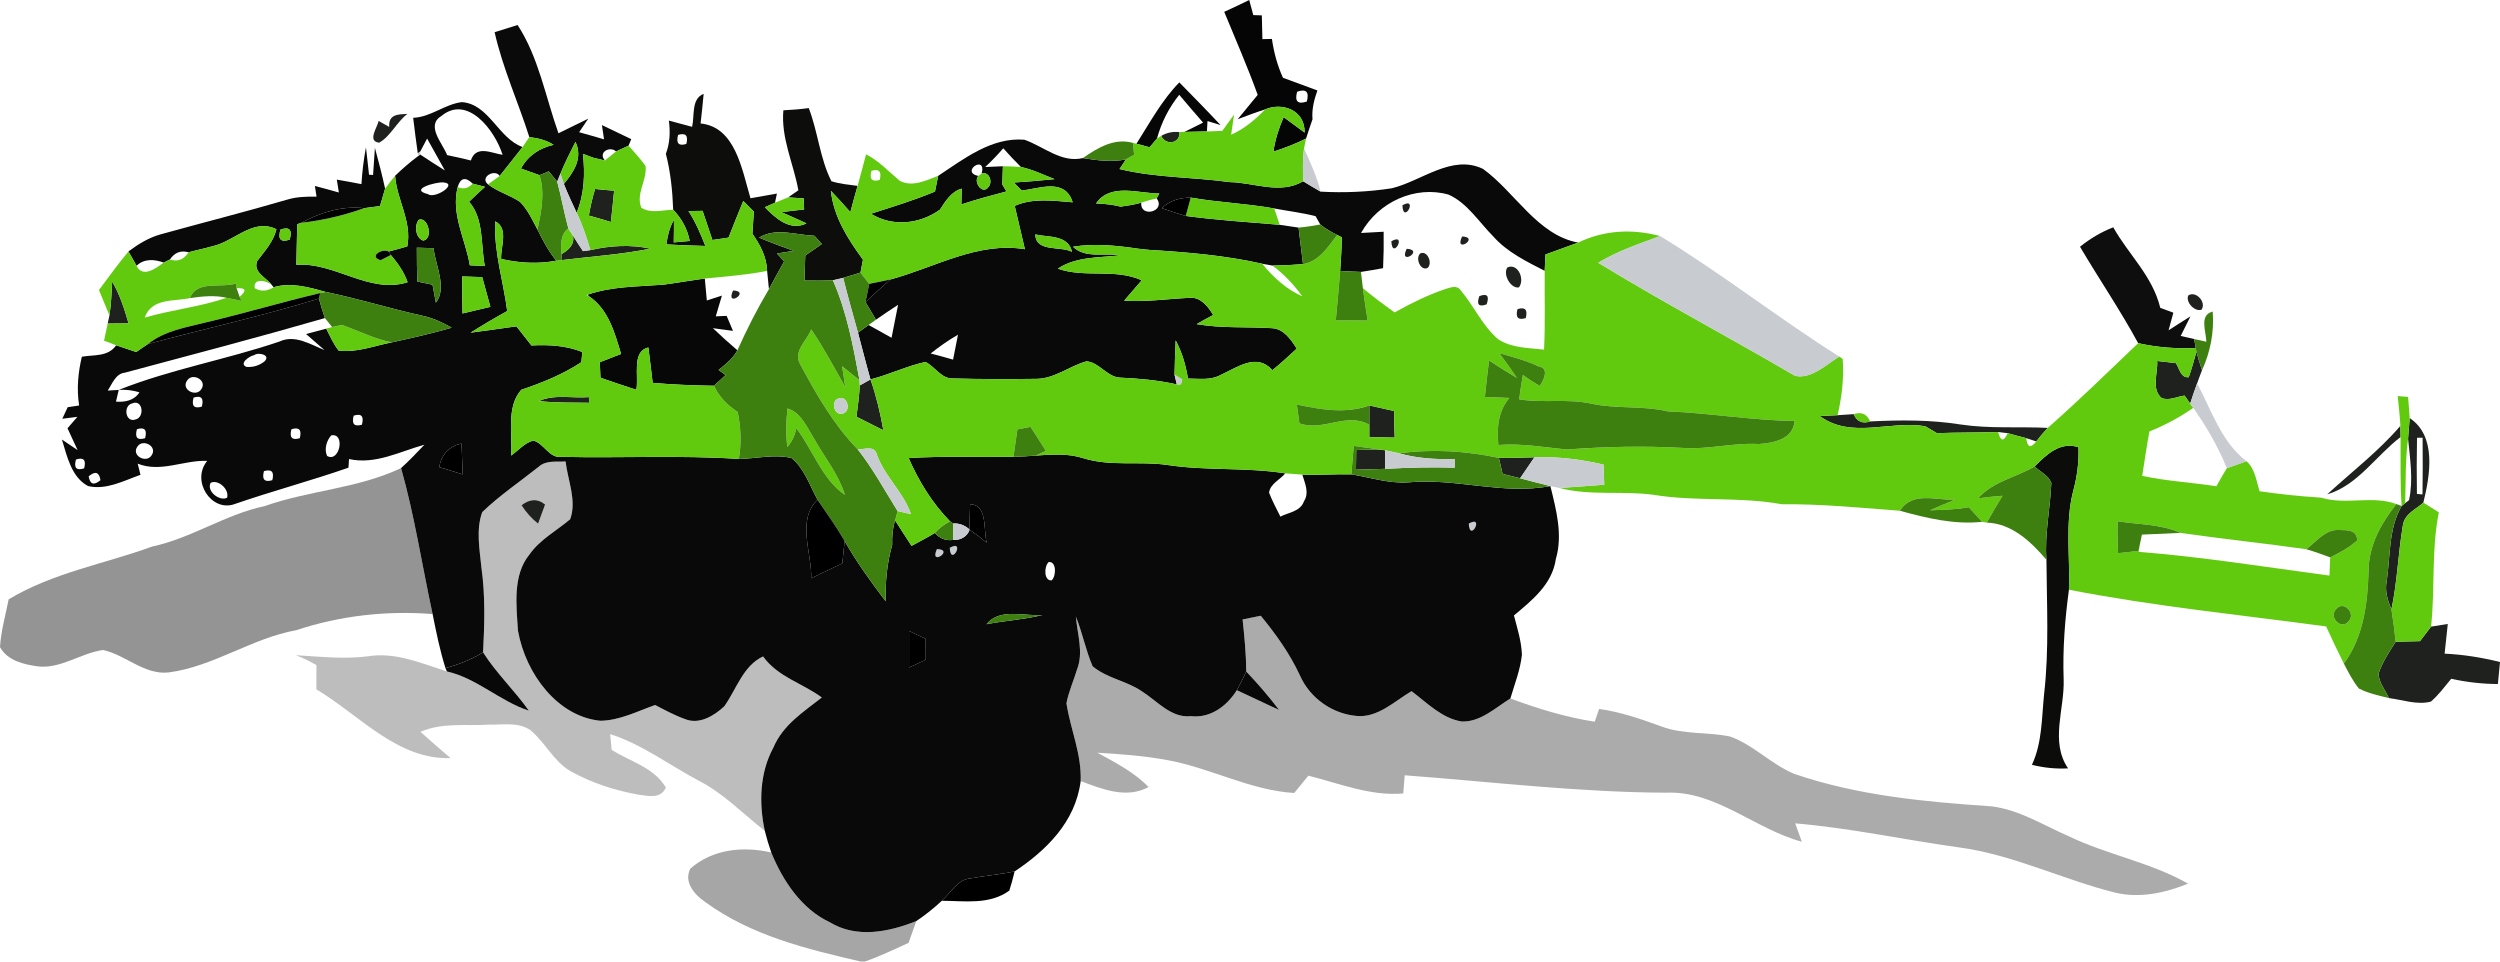 <svg width="26" height="10" viewBox="0 0 26 10" fill="none" xmlns="http://www.w3.org/2000/svg">
<path d="M12.732 0.123C12.819 0.084 12.906 0.042 12.992 0C13.003 0.039 13.023 0.117 13.034 0.157C13.056 0.157 13.101 0.159 13.123 0.16C13.124 0.242 13.126 0.325 13.129 0.407C13.154 0.407 13.203 0.406 13.228 0.405C13.248 0.545 13.285 0.682 13.343 0.809C13.461 0.853 13.582 0.896 13.701 0.941C13.667 1.036 13.641 1.137 13.65 1.241C13.627 1.307 13.604 1.374 13.583 1.441C13.473 1.496 13.359 1.54 13.243 1.577C13.262 1.452 13.3 1.332 13.35 1.218C13.422 1.272 13.495 1.326 13.568 1.379C13.572 1.141 13.332 1.062 13.157 1.138C13.061 1.168 12.966 1.204 12.872 1.24C12.941 1.155 13.011 1.071 13.08 0.987C12.975 0.694 12.849 0.41 12.732 0.123ZM13.49 0.954C13.463 1.054 13.496 1.088 13.591 1.056C13.618 0.955 13.584 0.921 13.49 0.954Z" fill="#050505"/>
<path d="M5.144 0.335C5.224 0.31 5.303 0.285 5.383 0.26C5.602 0.595 5.674 1.009 5.808 1.386C5.912 1.336 6.015 1.283 6.118 1.234C6.086 1.281 6.054 1.328 6.023 1.375C6.109 1.399 6.195 1.423 6.282 1.449C6.276 1.412 6.266 1.337 6.26 1.301C6.361 1.35 6.463 1.399 6.565 1.447C6.558 1.464 6.544 1.498 6.537 1.515C6.505 1.53 6.44 1.56 6.407 1.575C6.346 1.516 6.215 1.582 6.291 1.669C6.263 1.662 6.208 1.65 6.18 1.643C6.174 1.641 6.162 1.637 6.155 1.635C6.132 1.627 6.085 1.609 6.062 1.6C6.086 1.808 6.077 2.019 5.997 2.213C5.951 2.113 5.904 2.015 5.864 1.913C5.967 1.787 6.064 1.646 5.985 1.475C5.931 1.584 5.874 1.693 5.828 1.807C5.82 1.827 5.804 1.868 5.795 1.889C5.773 1.862 5.73 1.809 5.707 1.782C5.683 1.792 5.635 1.812 5.611 1.822C5.546 1.799 5.482 1.776 5.418 1.753C5.492 1.614 5.617 1.538 5.758 1.506C5.68 1.457 5.593 1.436 5.505 1.426C5.389 1.06 5.229 0.712 5.144 0.335Z" fill="#090A09"/>
<path d="M11.819 1.495C11.959 1.275 12.084 1.041 12.265 0.857C12.409 1.004 12.553 1.15 12.694 1.301C12.66 1.29 12.592 1.27 12.558 1.259C12.557 1.287 12.554 1.341 12.552 1.367C12.474 1.369 12.395 1.371 12.317 1.372C12.382 1.341 12.447 1.308 12.512 1.275C12.428 1.179 12.346 1.083 12.264 0.986C12.158 1.118 12.079 1.271 12.033 1.44C12.014 1.463 11.975 1.509 11.956 1.532C11.91 1.519 11.865 1.507 11.819 1.495Z" fill="#060606"/>
<path d="M7.198 1.319C7.225 1.202 7.187 1.028 7.318 0.976C7.309 1.079 7.298 1.181 7.286 1.284C7.647 1.321 7.715 1.757 7.805 2.062C7.897 2.046 7.989 2.029 8.08 2.013C8.075 2.037 8.065 2.085 8.06 2.108C8.033 2.12 7.981 2.143 7.954 2.155C8.07 2.274 8.218 2.406 8.388 2.323C8.301 2.283 8.213 2.245 8.126 2.206C8.205 2.196 8.284 2.187 8.363 2.178C8.362 2.149 8.36 2.091 8.358 2.063C8.318 2.06 8.237 2.055 8.196 2.053C8.223 2.034 8.276 1.998 8.303 1.979C8.253 1.701 8.121 1.437 8.147 1.147C8.235 1.143 8.323 1.136 8.411 1.124C8.507 1.371 8.527 1.65 8.647 1.885C8.735 1.913 8.828 1.921 8.919 1.933C8.893 2.023 8.868 2.114 8.844 2.206C8.777 2.131 8.709 2.056 8.641 1.984C8.671 2.261 8.821 2.489 8.975 2.701C8.969 2.735 8.956 2.802 8.949 2.835C8.889 2.854 8.829 2.872 8.769 2.89C8.742 2.896 8.688 2.909 8.662 2.915C8.563 2.92 8.464 2.919 8.366 2.918C8.369 2.83 8.372 2.744 8.375 2.657C8.432 2.617 8.489 2.577 8.547 2.538C8.527 2.517 8.489 2.474 8.47 2.452C8.279 2.445 8.073 2.363 7.894 2.471C8.013 2.521 8.133 2.566 8.254 2.609C8.21 2.616 8.124 2.629 8.08 2.636C8.099 2.657 8.136 2.699 8.155 2.719C8.101 2.815 8.049 2.91 7.997 3.007C7.991 2.943 7.985 2.88 7.978 2.817C7.973 2.67 7.904 2.544 7.825 2.431C7.829 2.354 7.835 2.277 7.84 2.201C7.812 2.173 7.758 2.118 7.73 2.09C7.678 2.216 7.627 2.344 7.577 2.471C7.52 2.479 7.465 2.488 7.409 2.496C7.375 2.394 7.341 2.293 7.307 2.193C7.27 2.193 7.197 2.195 7.16 2.195C7.233 2.307 7.286 2.432 7.336 2.558C7.201 2.554 7.065 2.55 6.93 2.542C6.943 2.453 6.962 2.364 7.009 2.288C7.009 2.365 7.009 2.443 7.007 2.521C7.048 2.517 7.132 2.51 7.173 2.506C7.149 2.379 7.086 2.27 7.001 2.181C6.994 1.985 6.974 1.789 6.925 1.6C6.967 1.489 6.972 1.371 6.956 1.254C7.037 1.276 7.117 1.297 7.198 1.319ZM7.052 1.403C7.029 1.49 7.058 1.522 7.138 1.497C7.16 1.41 7.132 1.379 7.052 1.403ZM7.108 1.772C7.299 1.78 7.019 1.958 7.108 1.772ZM8.612 2.394C8.642 2.427 8.642 2.427 8.612 2.394Z" fill="#0D0D0C"/>
<path d="M4.297 1.225C4.478 1.219 4.627 1.083 4.803 1.062C5.086 1.081 5.182 1.44 5.435 1.529C5.357 1.631 5.275 1.729 5.197 1.83C5.147 1.752 4.985 1.844 5.075 1.917C5.177 1.995 5.302 2.028 5.409 2.1C5.487 2.18 5.537 2.286 5.59 2.388C5.646 2.502 5.706 2.614 5.785 2.711C5.595 2.748 5.401 2.736 5.212 2.693C5.206 2.564 5.293 2.374 5.15 2.302C5.135 2.621 5.235 2.924 5.275 3.235C5.146 3.306 5.019 3.381 4.894 3.46C5.053 3.437 5.212 3.416 5.371 3.394C5.424 3.46 5.475 3.526 5.527 3.593C5.706 3.583 5.888 3.593 6.056 3.661C6.054 3.688 6.048 3.741 6.046 3.767C5.851 3.895 5.638 3.981 5.421 4.054C5.263 4.233 5.332 4.513 5.316 4.738C5.39 4.685 5.456 4.605 5.546 4.582C5.656 4.608 5.71 4.767 5.836 4.751C6.452 4.766 7.068 4.732 7.684 4.773C7.866 4.77 8.05 4.721 8.231 4.763C8.365 4.87 8.42 5.048 8.503 5.198C8.283 5.409 8.443 5.745 8.437 6.013C8.545 5.961 8.652 5.91 8.76 5.859C8.767 5.781 8.775 5.703 8.784 5.625C8.909 5.848 9.059 6.053 9.211 6.253C9.206 6.054 9.225 5.856 9.279 5.667C9.276 5.58 9.283 5.494 9.309 5.412C9.365 5.501 9.423 5.588 9.48 5.677C9.561 5.633 9.643 5.591 9.722 5.543C9.775 5.602 9.839 5.626 9.914 5.615C9.983 5.621 10.06 5.583 10.084 5.508C10.145 5.551 10.204 5.597 10.262 5.644C10.225 5.507 10.273 5.25 10.089 5.244C10.086 5.331 10.084 5.419 10.084 5.508C10.035 5.463 9.979 5.441 9.914 5.444L9.88 5.422C9.698 5.236 9.557 5.009 9.45 4.764C9.813 4.741 10.177 4.756 10.54 4.751C10.617 4.749 10.694 4.745 10.771 4.738C10.937 4.726 11.107 4.713 11.269 4.766C11.554 4.854 11.852 4.793 12.143 4.836C12.549 4.898 12.961 4.858 13.367 4.923C13.313 4.989 13.212 5.029 13.198 5.123C13.231 5.209 13.275 5.29 13.316 5.373C13.401 5.328 13.523 5.322 13.562 5.212C13.619 5.124 13.57 5.024 13.544 4.936C13.714 4.943 13.884 4.929 14.054 4.933C14.248 4.965 14.441 5.029 14.64 5.017C15.137 4.968 15.627 5.15 16.124 5.055C16.184 5.301 16.255 5.56 16.181 5.813C16.142 6.082 15.928 6.246 15.745 6.401C15.78 6.535 15.823 6.669 15.828 6.81C15.811 6.967 15.752 7.114 15.708 7.264C15.55 7.363 15.396 7.509 15.205 7.504C15 7.474 14.843 7.311 14.68 7.188C14.501 7.294 14.329 7.466 14.111 7.446C13.865 7.426 13.626 7.268 13.518 7.022C13.412 6.794 13.267 6.593 13.112 6.404C13.049 6.416 12.985 6.429 12.923 6.442C12.942 6.622 12.96 6.802 12.961 6.984C12.931 7.05 12.898 7.115 12.863 7.178C12.756 7.349 12.583 7.471 12.386 7.448C12.18 7.471 12.036 7.29 11.873 7.188C11.713 7.079 11.513 7.055 11.363 6.929C11.291 6.762 11.257 6.58 11.189 6.412C11.204 6.594 11.271 6.785 11.201 6.963C11.166 7.08 11.114 7.193 11.091 7.314C11.133 7.586 11.25 7.842 11.239 8.123C11.185 8.553 10.873 8.849 10.552 9.063C10.401 9.094 10.246 9.107 10.095 9.135C9.961 9.144 9.89 9.284 9.795 9.368C9.712 9.446 9.623 9.516 9.53 9.579C9.244 9.693 8.909 9.762 8.629 9.591C8.341 9.456 8.145 9.169 8.021 8.866C7.995 8.791 7.973 8.716 7.954 8.641C7.891 8.351 7.901 8.037 8.043 7.775C8.144 7.536 8.359 7.402 8.547 7.254C8.346 7.105 8.091 7.042 7.936 6.827C7.728 6.924 7.661 7.165 7.533 7.345C7.426 7.446 7.27 7.538 7.126 7.479C7.018 7.441 6.916 7.385 6.813 7.332C6.627 7.398 6.443 7.493 6.244 7.496C5.802 7.453 5.468 7.012 5.387 6.56C5.37 6.295 5.33 5.982 5.507 5.766C5.619 5.608 5.788 5.521 5.93 5.4C6 5.207 5.905 4.995 5.882 4.799C5.787 4.806 5.678 4.783 5.599 4.857C5.404 5.012 5.196 5.152 5.015 5.326C4.949 5.51 4.988 5.713 5.007 5.904C5.048 6.196 5.039 6.492 5.024 6.785C4.901 6.859 4.769 6.912 4.633 6.948C4.575 6.765 4.537 6.575 4.499 6.386C4.389 5.88 4.312 5.365 4.171 4.868C4.256 4.792 4.335 4.708 4.414 4.625C4.157 4.696 3.902 4.835 3.63 4.774C3.629 4.796 3.625 4.842 3.624 4.864C3.23 5.001 2.828 5.108 2.435 5.244C2.199 5.325 1.984 5.003 2.155 4.793C1.912 4.783 1.671 4.918 1.432 4.822C1.44 4.851 1.454 4.909 1.461 4.938C1.286 5 1.104 5.099 0.916 5.055C0.745 4.965 0.698 4.75 0.644 4.571C0.699 4.608 0.753 4.645 0.807 4.681C0.772 4.605 0.737 4.53 0.702 4.454C0.736 4.414 0.77 4.375 0.805 4.335C0.766 4.34 0.687 4.35 0.648 4.355C0.662 4.325 0.69 4.265 0.704 4.235C0.744 4.229 0.783 4.222 0.823 4.217C0.796 4.047 0.812 3.876 0.851 3.71C0.972 3.688 1.125 3.713 1.208 3.591C1.278 3.614 1.348 3.638 1.417 3.661C1.457 3.633 1.497 3.604 1.538 3.578C2.13 3.418 2.73 3.286 3.317 3.105C3.335 3.173 3.356 3.24 3.379 3.308C2.688 3.508 1.992 3.69 1.298 3.876C1.203 3.886 1.169 3.989 1.12 4.062C1.149 4.06 1.207 4.057 1.235 4.055C1.228 4.086 1.214 4.147 1.206 4.177C1.296 4.184 1.396 4.167 1.45 4.08C1.38 4.059 1.308 4.05 1.235 4.055C1.779 3.839 2.353 3.74 2.904 3.553C3.066 3.476 3.226 3.581 3.375 3.641C3.311 3.585 3.247 3.529 3.183 3.474C3.253 3.455 3.323 3.437 3.393 3.418C3.433 3.496 3.468 3.578 3.522 3.646C3.709 3.67 3.891 3.596 4.073 3.561C4.282 3.515 4.491 3.468 4.698 3.408C4.597 3.351 4.492 3.303 4.381 3.281C4.048 3.207 3.721 3.105 3.387 3.036C3.211 2.987 3.027 2.934 2.846 2.987L2.827 2.965C2.772 2.886 2.627 2.834 2.675 2.714C2.752 2.611 2.843 2.516 2.875 2.384C2.652 2.274 2.469 2.474 2.268 2.544C2.262 2.546 2.249 2.55 2.243 2.552C2.171 2.572 2.099 2.591 2.026 2.607C2.02 2.609 2.009 2.612 2.003 2.613L1.961 2.624C1.88 2.601 1.816 2.626 1.767 2.699C1.751 2.707 1.718 2.723 1.702 2.731C1.609 2.696 1.5 2.687 1.42 2.764C1.399 2.726 1.357 2.652 1.336 2.615C1.44 2.537 1.552 2.469 1.675 2.436C2.114 2.314 2.554 2.203 2.991 2.075C3.088 2.046 3.19 2.044 3.292 2.045C3.288 2.017 3.279 1.962 3.275 1.934C3.358 1.956 3.441 1.978 3.524 2.002C3.518 1.969 3.508 1.902 3.503 1.868C3.588 1.883 3.674 1.898 3.759 1.915C3.767 1.787 3.782 1.659 3.806 1.532C3.817 1.627 3.828 1.722 3.838 1.817L3.88 1.82C3.886 1.725 3.892 1.632 3.899 1.538C3.937 1.678 3.974 1.819 4.005 1.962C3.987 2.022 3.969 2.082 3.952 2.143C3.897 2.15 3.842 2.158 3.787 2.165C3.558 2.139 3.337 2.208 3.134 2.317L3.091 2.332C3.089 2.473 3.085 2.614 3.082 2.754C3.481 2.724 3.844 3.062 4.239 2.935C4.201 2.827 4.136 2.736 4.065 2.652L4.041 2.616C4.106 2.599 4.171 2.582 4.236 2.562C4.286 2.3 4.127 2.081 4.109 1.828C4.185 1.755 4.265 1.685 4.349 1.623L4.37 1.607C4.455 1.663 4.54 1.719 4.627 1.773C4.565 1.662 4.503 1.552 4.442 1.441C4.424 1.475 4.389 1.542 4.371 1.575L4.345 1.595C4.327 1.472 4.312 1.348 4.297 1.225ZM4.592 1.205C4.424 1.306 4.603 1.489 4.65 1.613C4.733 1.63 4.815 1.649 4.897 1.669C4.95 1.504 5.115 1.594 5.227 1.61C5.144 1.348 4.86 0.985 4.592 1.205ZM4.61 1.897C4.536 1.891 4.247 1.969 4.451 2.019C4.519 2.073 4.772 1.91 4.61 1.897ZM4.76 1.945C4.688 2.23 4.841 2.486 4.886 2.759C4.925 2.761 5.003 2.765 5.042 2.767C4.999 2.544 5.034 2.274 4.878 2.098C4.932 2.045 4.988 1.994 5.044 1.943C5.012 1.935 4.949 1.918 4.916 1.91C4.842 1.837 4.789 1.848 4.76 1.945ZM4.475 2.146C4.505 2.177 4.505 2.177 4.475 2.146ZM4.355 2.286C4.305 2.349 4.324 2.478 4.402 2.502C4.509 2.485 4.452 2.249 4.355 2.286ZM2.917 2.388C2.887 2.489 2.919 2.523 3.013 2.492C3.042 2.389 3.01 2.355 2.917 2.388ZM4.335 2.576C4.335 2.693 4.336 2.81 4.34 2.928C4.38 2.936 4.459 2.953 4.498 2.961C4.507 3.008 4.524 3.101 4.533 3.148C4.653 2.994 4.528 2.76 4.509 2.581C4.451 2.579 4.393 2.577 4.335 2.576ZM4.807 2.875C4.807 3.003 4.807 3.131 4.81 3.26C4.907 3.237 5.003 3.214 5.1 3.191C5.071 3.088 5.043 2.985 5.015 2.882C4.946 2.879 4.877 2.877 4.807 2.875ZM4.706 3.583C4.735 3.614 4.735 3.614 4.706 3.583ZM4.071 3.637C4.1 3.668 4.1 3.668 4.071 3.637ZM2.643 3.694C2.603 3.698 2.478 3.78 2.563 3.816C2.631 3.821 2.692 3.803 2.748 3.761C2.825 3.691 2.684 3.659 2.643 3.694ZM3.958 3.703C3.988 3.734 3.988 3.734 3.958 3.703ZM3.327 3.833C3.356 3.864 3.356 3.864 3.327 3.833ZM3.04 3.895C3.069 3.927 3.069 3.927 3.04 3.895ZM1.947 3.956C1.878 4.05 2.037 4.133 2.092 4.05C2.161 3.955 2.002 3.872 1.947 3.956ZM4.016 3.957C4.046 3.989 4.046 3.989 4.016 3.957ZM3.04 4.019C3.069 4.051 3.069 4.051 3.04 4.019ZM3.437 4.025C3.466 4.057 3.466 4.057 3.437 4.025ZM2.753 4.082C2.782 4.114 2.782 4.114 2.753 4.082ZM3.959 4.082C3.988 4.114 3.988 4.114 3.959 4.082ZM4.293 4.083C4.484 4.092 4.204 4.269 4.293 4.083ZM2.013 4.135C1.99 4.222 2.018 4.253 2.099 4.229C2.122 4.142 2.093 4.11 2.013 4.135ZM4.648 4.145C4.677 4.176 4.677 4.176 4.648 4.145ZM1.376 4.195C1.277 4.217 1.304 4.399 1.408 4.363C1.509 4.341 1.485 4.149 1.376 4.195ZM3.384 4.207C3.414 4.239 3.414 4.239 3.384 4.207ZM4.016 4.207C4.046 4.239 4.046 4.239 4.016 4.207ZM2.753 4.332C2.782 4.363 2.782 4.363 2.753 4.332ZM3.678 4.323C3.656 4.41 3.684 4.44 3.764 4.417C3.787 4.328 3.759 4.297 3.678 4.323ZM4.648 4.333C4.677 4.364 4.677 4.364 4.648 4.333ZM1.776 4.395C1.806 4.426 1.806 4.426 1.776 4.395ZM4.074 4.395C4.103 4.427 4.103 4.427 4.074 4.395ZM1.424 4.464C1.4 4.551 1.429 4.582 1.509 4.557C1.532 4.47 1.504 4.439 1.424 4.464ZM3.031 4.464C3.008 4.551 3.037 4.582 3.118 4.557C3.14 4.47 3.111 4.439 3.031 4.464ZM2.742 4.52C2.934 4.53 2.654 4.706 2.742 4.52ZM3.445 4.528C3.397 4.58 3.369 4.673 3.402 4.742C3.532 4.816 3.595 4.498 3.445 4.528ZM4.189 4.519C4.218 4.551 4.218 4.551 4.189 4.519ZM2.064 4.581C2.093 4.613 2.093 4.613 2.064 4.581ZM1.43 4.643C1.361 4.738 1.52 4.821 1.575 4.738C1.644 4.642 1.485 4.56 1.43 4.643ZM4.569 4.858C4.65 4.882 4.731 4.908 4.812 4.934C4.808 4.827 4.804 4.72 4.8 4.613C4.682 4.635 4.587 4.726 4.569 4.858ZM1.26 4.707C1.289 4.738 1.289 4.738 1.26 4.707ZM0.79 4.779C0.766 4.866 0.794 4.897 0.875 4.871C0.898 4.784 0.87 4.753 0.79 4.779ZM1.662 4.769C1.691 4.801 1.691 4.801 1.662 4.769ZM2.753 4.758C2.925 4.661 2.763 4.966 2.753 4.758ZM2.745 4.9C2.722 4.987 2.751 5.018 2.832 4.994C2.854 4.907 2.825 4.876 2.745 4.9ZM0.922 4.954C0.936 5.038 0.976 5.051 1.045 4.994C1.032 4.909 0.991 4.896 0.922 4.954ZM2.19 5.022C2.146 5.113 2.288 5.217 2.362 5.176C2.387 5.087 2.266 4.981 2.19 5.022ZM15.275 5.445C15.445 5.348 15.284 5.654 15.275 5.445ZM9.744 5.71C9.936 5.715 9.657 5.898 9.744 5.71ZM9.877 5.697C10.048 5.6 9.887 5.905 9.877 5.697ZM14.121 5.768C14.151 5.8 14.151 5.8 14.121 5.768ZM10.907 5.845C10.857 5.888 10.854 6.043 10.937 6.036C10.986 5.992 10.989 5.837 10.907 5.845ZM10.259 6.492C10.453 6.454 10.651 6.444 10.842 6.396C10.654 6.412 10.399 6.319 10.259 6.492ZM9.454 6.562C9.454 6.689 9.454 6.815 9.454 6.942C9.512 6.914 9.57 6.887 9.628 6.861C9.628 6.788 9.627 6.715 9.627 6.644C9.57 6.616 9.512 6.589 9.454 6.562ZM8.496 8.769C8.525 8.801 8.525 8.801 8.496 8.769Z" fill="#090909"/>
<path d="M4.048 1.32C4.038 1.184 4.146 1.19 4.238 1.184C4.127 1.267 4.061 1.419 3.943 1.484C3.818 1.469 3.922 1.329 3.938 1.258C3.966 1.273 4.021 1.304 4.048 1.32Z" fill="#1F211E"/>
<path d="M12.077 1.413C12.136 1.379 12.198 1.366 12.266 1.374C12.277 1.497 12.118 1.515 12.077 1.413Z" fill="#1F211E"/>
<path d="M9.757 1.829C10.031 1.647 10.315 1.426 10.653 1.453C10.855 1.523 11.037 1.697 11.262 1.644C11.41 1.668 11.561 1.688 11.71 1.658C11.693 1.683 11.66 1.733 11.643 1.758C12.019 1.85 12.408 1.841 12.789 1.894C13.043 1.898 13.312 2.026 13.553 1.885C13.613 1.921 13.672 1.958 13.734 1.993C13.98 2.007 14.23 1.996 14.475 1.958C14.785 1.883 15.101 1.6 15.424 1.757C15.759 2 15.988 2.444 16.413 2.523C16.299 2.564 16.186 2.606 16.072 2.647C16.07 2.69 16.067 2.775 16.065 2.817C15.876 2.719 15.678 2.625 15.53 2.459C15.38 2.308 15.259 2.11 15.065 2.024C14.725 1.927 14.337 2.095 14.155 2.423C14.233 2.419 14.311 2.414 14.39 2.41C14.392 2.536 14.39 2.662 14.384 2.789C14.308 2.803 14.231 2.816 14.154 2.828C14.082 2.826 14.009 2.822 13.938 2.818C13.945 2.701 13.954 2.584 13.955 2.468C13.943 2.462 13.919 2.449 13.907 2.444C13.846 2.413 13.785 2.379 13.731 2.335C13.719 2.313 13.694 2.269 13.682 2.248C13.54 2.212 13.395 2.195 13.252 2.168C12.965 2.116 12.672 2.106 12.384 2.055C12.276 2.056 12.166 2.083 12.084 2.165C12.166 2.193 12.248 2.222 12.332 2.246C12.656 2.289 12.982 2.311 13.309 2.338C13.374 2.348 13.439 2.358 13.505 2.367C13.521 2.494 13.536 2.62 13.551 2.747C13.445 2.756 13.339 2.761 13.233 2.762C13.207 2.757 13.154 2.748 13.127 2.743C12.741 2.656 12.347 2.623 11.954 2.599C11.946 2.597 11.929 2.596 11.921 2.596L11.88 2.591C11.87 2.59 11.851 2.588 11.841 2.587C11.616 2.554 11.386 2.529 11.159 2.566C11.288 2.692 11.487 2.626 11.645 2.656C11.427 2.681 11.196 2.667 11 2.794C11.286 2.894 11.595 2.789 11.874 2.915C11.813 2.985 11.752 3.056 11.691 3.127C11.922 3.142 12.152 3.107 12.382 3.097C12.489 3.092 12.564 3.187 12.617 3.276C12.56 3.306 12.502 3.338 12.445 3.371C12.704 3.416 12.966 3.397 13.227 3.413C13.348 3.418 13.424 3.527 13.486 3.626C13.403 3.703 13.32 3.779 13.233 3.85C13.07 3.666 12.868 3.821 12.696 3.899C12.59 3.958 12.468 3.937 12.355 3.937C12.332 3.797 12.293 3.663 12.227 3.54C12.221 3.659 12.218 3.777 12.215 3.897C12.221 3.922 12.233 3.973 12.239 3.998C12.043 3.954 11.844 3.936 11.644 3.927C11.513 3.919 11.427 3.765 11.299 3.758C11.123 3.807 10.968 3.938 10.781 3.94C10.493 3.944 10.204 3.944 9.916 3.936C9.793 3.945 9.726 3.815 9.625 3.764C9.43 3.807 9.247 3.897 9.053 3.946C9.007 3.785 8.967 3.622 8.923 3.46C8.951 3.44 9.006 3.4 9.033 3.38C9.113 3.423 9.192 3.468 9.272 3.513C9.295 3.398 9.318 3.285 9.34 3.17C9.263 3.221 9.186 3.271 9.11 3.325C9.073 3.263 9.037 3.202 9.001 3.142C9.087 3.063 9.171 2.983 9.258 2.907C9.72 2.783 10.171 2.51 10.659 2.592C10.623 2.442 10.588 2.291 10.553 2.141C10.746 2.056 10.954 2.088 11.156 2.104C11.075 1.847 10.809 1.962 10.626 1.982C10.606 1.961 10.565 1.919 10.544 1.898C10.686 1.89 10.827 1.877 10.968 1.863C10.852 1.819 10.739 1.762 10.618 1.737C10.555 1.674 10.493 1.609 10.434 1.542C10.375 1.61 10.312 1.676 10.246 1.737C10.292 1.735 10.384 1.731 10.43 1.729C10.427 1.792 10.425 1.855 10.424 1.919C10.435 1.937 10.457 1.973 10.467 1.991C10.31 2.032 10.153 2.075 9.998 2.126C9.999 2.085 10.001 2.003 10.002 1.962C9.894 1.992 9.835 2.089 9.775 2.181C9.563 2.332 9.284 2.362 9.057 2.223C9.281 2.151 9.507 2.083 9.724 1.992C9.732 1.951 9.749 1.87 9.757 1.829ZM10.174 1.83C10.12 1.895 10.218 2.028 10.278 1.947C10.33 1.892 10.285 1.778 10.209 1.806C10.264 1.6 9.98 1.787 10.174 1.83ZM11.399 2.116C11.485 2.119 11.571 2.128 11.655 2.149C11.727 2.139 11.799 2.128 11.869 2.108C11.856 2.272 12.13 2.198 12.029 2.063L12.057 2.012C11.844 2.014 11.548 1.898 11.399 2.116ZM10.767 2.438C10.772 2.626 11.03 2.556 11.149 2.619C11.108 2.439 10.898 2.47 10.767 2.438ZM9.679 3.676C9.756 3.696 9.835 3.718 9.912 3.74C9.929 3.653 9.946 3.567 9.963 3.481C9.864 3.538 9.77 3.604 9.679 3.676Z" fill="#080908"/>
<path d="M6.189 1.965C6.255 1.973 6.321 1.978 6.387 1.983C6.377 2.092 6.365 2.2 6.353 2.309C6.277 2.285 6.201 2.263 6.124 2.242C6.14 2.148 6.161 2.056 6.189 1.965Z" fill="#1F211E"/>
<path d="M6.48 2.142C6.573 2.11 6.604 2.145 6.575 2.246C6.481 2.278 6.449 2.243 6.48 2.142Z" fill="#1F211E"/>
<path d="M14.585 2.135C14.755 2.038 14.594 2.343 14.585 2.135Z" fill="#1F211E"/>
<path d="M12.929 2.21C12.968 2.156 13.112 2.148 13.105 2.238C13.066 2.291 12.922 2.299 12.929 2.21Z" fill="#1F211E"/>
<path d="M14.871 2.271C14.9 2.303 14.9 2.303 14.871 2.271Z" fill="#1F211E"/>
<path d="M14.986 2.333C15.015 2.365 15.015 2.365 14.986 2.333Z" fill="#1F211E"/>
<path d="M15.101 2.396C15.13 2.427 15.13 2.427 15.101 2.396Z" fill="#1F211E"/>
<path d="M21.632 2.566C21.738 2.481 21.854 2.412 21.978 2.364C22.136 2.647 22.386 2.869 22.467 3.202C22.512 3.218 22.557 3.235 22.603 3.252C22.586 3.312 22.569 3.373 22.553 3.435C22.629 3.386 22.705 3.337 22.781 3.29C22.747 3.358 22.713 3.426 22.679 3.494C22.714 3.503 22.784 3.518 22.819 3.526C22.823 3.549 22.832 3.596 22.836 3.619C22.635 3.629 22.433 3.613 22.237 3.569C22.05 3.224 21.83 2.902 21.632 2.566ZM22.108 2.634C22.137 2.666 22.137 2.666 22.108 2.634ZM22.338 3.01C22.367 3.041 22.367 3.041 22.338 3.01Z" fill="#0E0E0E"/>
<path d="M5.956 2.446C5.991 2.501 6.025 2.557 6.063 2.612C6.082 2.609 6.121 2.604 6.14 2.601C6.346 2.554 6.557 2.541 6.765 2.586C6.459 2.647 6.148 2.668 5.839 2.705L5.84 2.642C5.908 2.605 5.985 2.539 5.956 2.446Z" fill="#1F211E"/>
<path d="M15.206 2.459C15.397 2.468 15.117 2.645 15.206 2.459Z" fill="#1F211E"/>
<path d="M14.47 2.509C14.641 2.412 14.479 2.717 14.47 2.509Z" fill="#1F211E"/>
<path d="M14.63 2.587C14.821 2.601 14.538 2.772 14.63 2.587Z" fill="#1F211E"/>
<path d="M14.769 2.637C14.841 2.598 14.902 2.732 14.849 2.785C14.777 2.825 14.716 2.69 14.769 2.637Z" fill="#1F211E"/>
<path d="M15.388 2.645C15.418 2.677 15.418 2.677 15.388 2.645Z" fill="#1F211E"/>
<path d="M15.561 2.77C15.589 2.802 15.589 2.802 15.561 2.77Z" fill="#1F211E"/>
<path d="M15.676 2.782C15.783 2.731 15.863 2.902 15.797 2.989C15.715 3.005 15.627 2.859 15.676 2.782Z" fill="#1F211E"/>
<path d="M14.988 2.898C15.017 2.93 15.017 2.93 14.988 2.898Z" fill="#1F211E"/>
<path d="M15.905 2.895C15.934 2.927 15.934 2.927 15.905 2.895Z" fill="#1F211E"/>
<path d="M1.166 2.928C1.246 3.061 1.293 3.212 1.337 3.363C1.265 3.363 1.192 3.364 1.12 3.365C1.125 3.344 1.133 3.302 1.138 3.281C1.156 3.164 1.161 3.046 1.166 2.928Z" fill="#1F211E"/>
<path d="M6.11 3.065C6.363 2.977 6.63 2.982 6.893 2.961C6.897 2.96 6.908 2.959 6.913 2.959C7.052 2.94 7.191 2.915 7.33 2.897C7.337 2.973 7.344 3.049 7.351 3.125C7.403 3.108 7.456 3.091 7.508 3.074C7.487 3.145 7.465 3.217 7.444 3.29C7.472 3.288 7.529 3.286 7.557 3.285C7.578 3.336 7.601 3.388 7.623 3.441C7.554 3.431 7.484 3.422 7.414 3.413C7.497 3.492 7.582 3.569 7.669 3.643C7.622 3.729 7.547 3.789 7.473 3.847C7.492 3.861 7.528 3.887 7.546 3.901C7.506 3.938 7.465 3.975 7.425 4.012C7.212 4.009 7 4 6.788 3.982C6.773 3.859 6.759 3.736 6.743 3.614C6.567 3.654 6.645 3.907 6.618 4.054C6.493 4.013 6.368 3.972 6.245 3.929C6.243 3.889 6.24 3.807 6.238 3.767C6.311 3.738 6.385 3.709 6.459 3.681C6.392 3.455 6.324 3.214 6.126 3.082L6.11 3.065ZM6.364 3.148C6.394 3.18 6.394 3.18 6.364 3.148ZM6.601 3.457C6.63 3.489 6.63 3.489 6.601 3.457ZM7.175 3.583C7.205 3.614 7.205 3.614 7.175 3.583ZM7.405 3.583C7.434 3.614 7.434 3.614 7.405 3.583Z" fill="#070707"/>
<path d="M7.624 3.021C7.815 3.029 7.537 3.208 7.624 3.021Z" fill="#1F211E"/>
<path d="M15.968 3.017C15.997 3.049 15.997 3.049 15.968 3.017Z" fill="#1F211E"/>
<path d="M15.385 3.08C15.466 3.048 15.492 3.077 15.461 3.165C15.38 3.196 15.354 3.168 15.385 3.08Z" fill="#1F211E"/>
<path d="M22.757 3.074C22.831 3.019 22.949 3.137 22.897 3.22C22.831 3.247 22.729 3.148 22.757 3.074Z" fill="#1F211E"/>
<path d="M5.542 3.325C5.521 3.109 5.78 3.177 5.906 3.13C5.9 3.327 5.67 3.293 5.542 3.325Z" fill="#1F211E"/>
<path d="M15.56 3.208C15.589 3.239 15.589 3.239 15.56 3.208Z" fill="#1F211E"/>
<path d="M15.782 3.215C15.862 3.19 15.89 3.221 15.868 3.308C15.788 3.333 15.759 3.302 15.782 3.215Z" fill="#1F211E"/>
<path d="M8.033 3.645C8.141 3.622 8.172 3.826 8.071 3.856C7.976 3.861 7.937 3.677 8.033 3.645Z" fill="#1F211E"/>
<path d="M22.763 3.923C22.793 3.837 22.818 3.748 22.843 3.659C22.86 3.724 22.88 3.786 22.901 3.85C22.884 3.895 22.866 3.941 22.85 3.987C22.824 4.056 22.801 4.126 22.778 4.197C22.763 4.176 22.734 4.134 22.719 4.114C22.641 4.125 22.558 4.17 22.481 4.14C22.371 4.046 22.443 3.881 22.435 3.754C22.499 3.761 22.564 3.769 22.63 3.777C22.666 3.833 22.68 3.933 22.763 3.923Z" fill="#1F211E"/>
<path d="M14.921 3.777C14.998 3.716 15.075 3.866 15.01 3.925C14.932 3.986 14.855 3.836 14.921 3.777Z" fill="#1F211E"/>
<path d="M8.942 4.008C8.97 3.992 9.026 3.961 9.053 3.946C9.113 4.117 9.155 4.295 9.187 4.475C9.093 4.428 9 4.38 8.907 4.334C8.922 4.225 8.936 4.117 8.942 4.008Z" fill="#1F211E"/>
<path d="M13.734 4.016C13.777 3.946 13.908 4.013 13.851 4.092C13.807 4.162 13.677 4.094 13.734 4.016Z" fill="#1F211E"/>
<path d="M5.603 4.171C5.768 4.097 5.952 4.144 6.125 4.13L6.126 4.189C5.951 4.186 5.777 4.191 5.603 4.171Z" fill="#1F211E"/>
<path d="M6.783 4.149C6.889 4.097 7.028 4.098 7.134 4.15C7.072 4.232 6.843 4.233 6.783 4.149Z" fill="#1F211E"/>
<path d="M5.508 4.225C5.59 4.214 5.591 4.368 5.538 4.409C5.456 4.42 5.455 4.265 5.508 4.225Z" fill="#1F211E"/>
<path d="M14.241 4.217C14.327 4.237 14.413 4.256 14.499 4.275C14.499 4.367 14.501 4.458 14.505 4.551C14.417 4.548 14.329 4.548 14.241 4.548C14.241 4.516 14.241 4.451 14.241 4.418C14.241 4.351 14.241 4.283 14.241 4.217Z" fill="#1F211E"/>
<path d="M18.925 4.327C18.971 4.325 19.064 4.32 19.111 4.318C19.153 4.315 19.236 4.309 19.278 4.307C19.311 4.384 19.369 4.41 19.45 4.383C19.764 4.367 20.08 4.365 20.393 4.415C20.692 4.46 20.996 4.435 21.297 4.45C21.255 4.495 21.215 4.541 21.177 4.591C21.151 4.582 21.099 4.566 21.073 4.557C21.008 4.541 20.944 4.523 20.88 4.505C20.856 4.502 20.806 4.496 20.781 4.493C20.568 4.5 20.356 4.497 20.144 4.505C20.113 4.487 20.052 4.451 20.022 4.433C19.655 4.37 19.257 4.57 18.925 4.327Z" fill="#1F211E"/>
<path d="M8.038 4.395C8.124 4.32 8.208 4.488 8.128 4.549C8.041 4.623 7.958 4.455 8.038 4.395Z" fill="#1F211E"/>
<path d="M25.044 4.561C25.049 4.49 25.056 4.419 25.061 4.348C25.34 4.534 25.275 4.935 25.203 5.227C25.127 5.297 25.008 5.342 24.99 5.463C24.941 5.753 24.932 6.05 24.871 6.338C24.832 6.245 24.8 6.146 24.822 6.043C24.86 5.781 24.841 5.494 24.977 5.262L25.014 5.232L25.054 5.201C25.1 4.99 25.064 4.773 25.044 4.561ZM25.137 4.553C25.133 4.748 25.133 4.943 25.136 5.137L25.194 5.142C25.197 4.945 25.197 4.749 25.195 4.552L25.137 4.553Z" fill="#1F211E"/>
<path d="M24.203 5.141C24.459 4.906 24.734 4.696 24.964 4.429C24.965 4.458 24.965 4.516 24.966 4.545C24.709 4.741 24.518 5.049 24.203 5.141Z" fill="#1F211E"/>
<path d="M10.852 4.509C11.023 4.413 10.86 4.716 10.852 4.509Z" fill="#1F211E"/>
<path d="M21.16 4.851C21.287 4.723 21.428 4.59 21.616 4.651C21.622 4.804 21.602 4.957 21.562 5.104C21.475 5.44 21.53 5.79 21.517 6.133C21.475 6.442 21.451 6.753 21.462 7.066C21.473 7.374 21.318 7.714 21.508 7.991C21.381 7.998 21.255 7.985 21.132 7.954C21.24 7.724 21.233 7.464 21.259 7.215C21.312 6.753 21.286 6.286 21.283 5.822C21.263 5.553 21.323 5.289 21.334 5.022C21.301 4.941 21.217 4.907 21.16 4.851Z" fill="#0C0C0B"/>
<path d="M14.105 4.68C14.187 4.677 14.269 4.675 14.351 4.676L14.405 4.683C14.405 4.731 14.406 4.828 14.406 4.876C14.305 4.88 14.204 4.883 14.102 4.885C14.103 4.834 14.104 4.731 14.105 4.68Z" fill="#1F211E"/>
<path d="M15.588 4.762C15.711 4.764 15.834 4.759 15.958 4.756C15.908 4.829 15.858 4.901 15.809 4.974C15.748 4.959 15.688 4.943 15.627 4.929C15.618 4.887 15.598 4.803 15.588 4.762Z" fill="#1F211E"/>
<path d="M5.424 5.255C5.502 5.192 5.588 5.18 5.669 5.247C5.645 5.313 5.621 5.379 5.596 5.446C5.529 5.394 5.471 5.328 5.424 5.255Z" fill="#1F211E"/>
<path d="M21.818 5.207C21.873 5.121 22.029 5.208 21.959 5.303C21.904 5.39 21.747 5.302 21.818 5.207Z" fill="#1F211E"/>
<path d="M21.821 5.946C21.93 5.9 21.953 6.091 21.852 6.112C21.745 6.153 21.722 5.968 21.821 5.946Z" fill="#1F211E"/>
<path d="M25.283 6.517C25.341 6.507 25.398 6.498 25.457 6.489C25.446 6.592 25.435 6.695 25.424 6.798C25.618 6.807 25.811 6.838 26 6.885C25.992 6.961 25.985 7.037 25.978 7.114C25.815 7.113 25.652 7.095 25.493 7.059C25.425 7.141 25.361 7.228 25.281 7.297C25.137 7.334 24.988 7.278 24.844 7.26C24.808 7.176 24.739 7.101 24.737 7.005C24.778 6.884 24.848 6.779 24.915 6.674C24.998 6.672 25.083 6.67 25.168 6.668C25.206 6.617 25.244 6.567 25.283 6.517Z" fill="#1F211E"/>
<path d="M13.157 1.138C13.332 1.062 13.572 1.141 13.568 1.379C13.495 1.326 13.422 1.272 13.35 1.218C13.3 1.332 13.262 1.452 13.243 1.577C13.359 1.54 13.473 1.496 13.583 1.441C13.578 1.467 13.567 1.518 13.562 1.544C13.547 1.657 13.55 1.771 13.553 1.885C13.312 2.026 13.043 1.898 12.789 1.894C12.408 1.841 12.019 1.85 11.643 1.758C11.66 1.733 11.693 1.683 11.71 1.658C11.731 1.646 11.774 1.621 11.795 1.609C11.791 1.579 11.786 1.517 11.782 1.486L11.819 1.495C11.865 1.507 11.91 1.519 11.956 1.532C11.975 1.509 12.014 1.463 12.033 1.44L12.077 1.413C12.118 1.515 12.277 1.497 12.266 1.374L12.317 1.372C12.395 1.371 12.474 1.369 12.552 1.367C12.592 1.366 12.672 1.363 12.712 1.361C12.752 1.304 12.793 1.248 12.834 1.192C12.824 1.261 12.814 1.331 12.804 1.401C12.938 1.342 13.053 1.246 13.157 1.138Z" fill="#62CA0E"/>
<path d="M5.505 1.426C5.593 1.436 5.68 1.457 5.758 1.506C5.617 1.538 5.492 1.614 5.418 1.753C5.482 1.776 5.546 1.799 5.611 1.822C5.67 2.008 5.629 2.202 5.59 2.388C5.537 2.286 5.487 2.18 5.409 2.1C5.302 2.028 5.177 1.995 5.075 1.917C5.105 1.895 5.166 1.852 5.197 1.83C5.275 1.729 5.357 1.631 5.435 1.529C5.453 1.504 5.487 1.452 5.505 1.426Z" fill="#62CA0E"/>
<path d="M5.985 1.475C6.064 1.646 5.967 1.787 5.864 1.913C5.855 1.886 5.836 1.833 5.828 1.807C5.874 1.693 5.931 1.584 5.985 1.475Z" fill="#62CA0E"/>
<path d="M6.407 1.575C6.44 1.56 6.505 1.53 6.537 1.515C6.596 1.585 6.662 1.65 6.714 1.728C6.731 1.874 6.61 2.015 6.67 2.161C6.772 2.224 6.892 2.183 7.001 2.181C7.086 2.27 7.149 2.379 7.173 2.506C7.132 2.51 7.048 2.517 7.007 2.521C7.009 2.443 7.009 2.365 7.009 2.288C6.962 2.364 6.943 2.453 6.93 2.542C7.065 2.55 7.201 2.554 7.336 2.558C7.286 2.432 7.233 2.307 7.16 2.195C7.197 2.195 7.27 2.193 7.307 2.193C7.341 2.293 7.375 2.394 7.409 2.496C7.465 2.488 7.52 2.479 7.577 2.471C7.627 2.344 7.678 2.216 7.73 2.09C7.758 2.118 7.812 2.173 7.84 2.201C7.835 2.277 7.829 2.354 7.825 2.431C7.904 2.544 7.973 2.67 7.978 2.817C7.764 2.86 7.546 2.875 7.33 2.897C7.191 2.915 7.052 2.94 6.913 2.959L6.893 2.961C6.63 2.982 6.363 2.977 6.11 3.065L6.098 3.068C6.105 3.072 6.119 3.078 6.126 3.082C6.324 3.214 6.392 3.455 6.459 3.681C6.385 3.709 6.311 3.738 6.238 3.767C6.24 3.807 6.243 3.889 6.245 3.929C6.368 3.972 6.493 4.013 6.618 4.054C6.645 3.907 6.567 3.654 6.743 3.614C6.759 3.736 6.773 3.859 6.788 3.982C7 4 7.212 4.009 7.425 4.012C7.479 4.13 7.569 4.217 7.672 4.285C7.705 4.445 7.712 4.611 7.684 4.773C7.068 4.732 6.452 4.766 5.836 4.751C5.71 4.767 5.656 4.608 5.546 4.582C5.456 4.605 5.39 4.685 5.316 4.738C5.332 4.513 5.263 4.233 5.421 4.054C5.638 3.981 5.851 3.895 6.046 3.767C6.048 3.741 6.054 3.688 6.056 3.661C5.888 3.593 5.706 3.583 5.527 3.593C5.475 3.526 5.424 3.46 5.371 3.394C5.212 3.416 5.053 3.437 4.894 3.46C5.019 3.381 5.146 3.306 5.275 3.235C5.235 2.924 5.135 2.621 5.15 2.302C5.293 2.374 5.206 2.564 5.212 2.693C5.401 2.736 5.595 2.748 5.785 2.711L5.839 2.705C6.148 2.668 6.459 2.647 6.765 2.586C6.557 2.541 6.346 2.554 6.14 2.601C6.1 2.468 6.057 2.336 5.997 2.213C6.077 2.019 6.086 1.808 6.062 1.6C6.085 1.609 6.132 1.627 6.155 1.635C6.162 1.637 6.174 1.641 6.18 1.643C6.208 1.65 6.263 1.662 6.291 1.669C6.32 1.645 6.378 1.599 6.407 1.575ZM6.189 1.965C6.161 2.056 6.14 2.148 6.124 2.242C6.201 2.263 6.277 2.285 6.353 2.309C6.365 2.2 6.377 2.092 6.387 1.983C6.321 1.978 6.255 1.973 6.189 1.965ZM6.575 2.246C6.481 2.278 6.449 2.243 6.48 2.142C6.573 2.11 6.604 2.145 6.575 2.246ZM5.906 3.13C5.9 3.327 5.67 3.293 5.542 3.325C5.521 3.109 5.78 3.177 5.906 3.13ZM5.603 4.171C5.777 4.191 5.951 4.186 6.126 4.189L6.125 4.13C5.952 4.144 5.768 4.097 5.603 4.171ZM7.134 4.15C7.072 4.232 6.843 4.233 6.783 4.149C6.889 4.097 7.028 4.098 7.134 4.15ZM5.538 4.409C5.456 4.42 5.455 4.265 5.508 4.225C5.59 4.214 5.591 4.368 5.538 4.409Z" fill="#62CA0E"/>
<path d="M9.007 1.605C9.14 1.672 9.243 1.785 9.357 1.88C9.488 1.95 9.631 1.876 9.757 1.829C9.749 1.87 9.732 1.951 9.724 1.992C9.507 2.083 9.281 2.151 9.057 2.223C9.284 2.362 9.563 2.332 9.775 2.181C9.835 2.089 9.894 1.992 10.002 1.962C10.001 2.003 9.999 2.085 9.998 2.126C10.153 2.075 10.31 2.032 10.467 1.991C10.457 1.973 10.435 1.937 10.424 1.919C10.425 1.855 10.427 1.792 10.43 1.729C10.492 1.729 10.555 1.732 10.618 1.737C10.739 1.762 10.852 1.819 10.968 1.863C10.827 1.877 10.686 1.89 10.544 1.898C10.565 1.919 10.606 1.961 10.626 1.982C10.809 1.962 11.075 1.847 11.156 2.104C10.954 2.088 10.746 2.056 10.553 2.141C10.588 2.291 10.623 2.442 10.659 2.592C10.171 2.51 9.72 2.783 9.258 2.907C9.185 2.922 9.113 2.938 9.04 2.952C9.01 2.913 8.98 2.874 8.949 2.835C8.956 2.802 8.969 2.735 8.975 2.701C8.821 2.489 8.671 2.261 8.641 1.984C8.709 2.056 8.777 2.131 8.844 2.206C8.868 2.114 8.893 2.023 8.919 1.933C8.95 1.823 8.978 1.714 9.007 1.605ZM9.063 1.777C9.04 1.864 9.068 1.895 9.149 1.871C9.171 1.784 9.142 1.752 9.063 1.777Z" fill="#62CA0E"/>
<path d="M4.005 1.962C4.038 1.916 4.073 1.872 4.109 1.828C4.127 2.081 4.286 2.3 4.236 2.562C4.171 2.582 4.106 2.599 4.041 2.616C3.976 2.579 3.829 2.669 3.959 2.706C3.985 2.692 4.038 2.666 4.065 2.652C4.136 2.736 4.201 2.827 4.239 2.935C3.844 3.062 3.481 2.724 3.082 2.754C3.085 2.614 3.089 2.473 3.091 2.332L3.134 2.317C3.356 2.292 3.575 2.241 3.787 2.165C3.842 2.158 3.897 2.15 3.952 2.143C3.969 2.082 3.987 2.022 4.005 1.962Z" fill="#62CA0E"/>
<path d="M10.174 1.83L10.209 1.806C10.285 1.778 10.33 1.892 10.278 1.947C10.218 2.028 10.12 1.895 10.174 1.83Z" fill="#62CA0E"/>
<path d="M4.916 1.91C4.949 1.918 5.012 1.935 5.044 1.943C4.988 1.994 4.932 2.045 4.878 2.098C5.034 2.274 4.999 2.544 5.042 2.767C5.003 2.765 4.925 2.761 4.886 2.759C4.841 2.486 4.688 2.23 4.76 1.945C4.818 1.971 4.869 1.96 4.916 1.91Z" fill="#62CA0E"/>
<path d="M11.399 2.116C11.548 1.898 11.844 2.014 12.057 2.012L12.029 2.063C11.975 2.075 11.921 2.09 11.869 2.108C11.799 2.128 11.727 2.139 11.655 2.149C11.571 2.128 11.485 2.119 11.399 2.116Z" fill="#62CA0E"/>
<path d="M8.06 2.108C8.094 2.094 8.162 2.066 8.196 2.053C8.237 2.055 8.318 2.06 8.358 2.063C8.36 2.091 8.362 2.149 8.363 2.178C8.284 2.187 8.205 2.196 8.126 2.206C8.213 2.245 8.301 2.283 8.388 2.323C8.218 2.406 8.07 2.274 7.954 2.155C7.981 2.143 8.033 2.12 8.06 2.108Z" fill="#62CA0E"/>
<path d="M12.384 2.055C12.672 2.106 12.965 2.116 13.252 2.168C13.266 2.211 13.294 2.296 13.309 2.338C12.982 2.311 12.656 2.289 12.332 2.246C12.349 2.182 12.366 2.118 12.384 2.055ZM13.105 2.238C13.066 2.291 12.922 2.299 12.929 2.21C12.968 2.156 13.112 2.148 13.105 2.238Z" fill="#62CA0E"/>
<path d="M4.475 2.146C4.505 2.177 4.505 2.177 4.475 2.146Z" fill="#62CA0E"/>
<path d="M4.402 2.502C4.509 2.485 4.452 2.249 4.355 2.286C4.305 2.349 4.324 2.478 4.402 2.502Z" fill="#62CA0E"/>
<path d="M2.268 2.544C2.469 2.474 2.652 2.274 2.875 2.384C2.843 2.516 2.752 2.611 2.675 2.714C2.627 2.834 2.772 2.886 2.827 2.965C2.78 2.919 2.628 2.885 2.65 2.998C2.713 3.034 2.779 3.03 2.846 2.987C3.027 2.934 3.211 2.987 3.387 3.036L3.33 3.048C2.932 3.141 2.539 3.26 2.141 3.353C1.934 3.405 1.715 3.439 1.538 3.578C1.497 3.604 1.457 3.633 1.417 3.661C1.348 3.638 1.278 3.614 1.208 3.591C1.177 3.579 1.114 3.554 1.082 3.543C1.094 3.483 1.107 3.424 1.12 3.365C1.192 3.364 1.265 3.363 1.337 3.363C1.293 3.212 1.246 3.061 1.166 2.928C1.161 3.046 1.156 3.164 1.138 3.281C1.102 3.192 1.066 3.103 1.029 3.016C1.13 2.881 1.229 2.744 1.336 2.615C1.357 2.652 1.399 2.726 1.42 2.764C1.484 2.896 1.625 2.788 1.702 2.731C1.718 2.723 1.751 2.707 1.767 2.699C1.849 2.725 1.913 2.699 1.961 2.624L2.003 2.613L2.026 2.607C2.099 2.591 2.171 2.572 2.243 2.552C2.249 2.55 2.262 2.546 2.268 2.544ZM1.976 3.1C1.814 3.137 1.579 3.095 1.505 3.303C1.787 3.221 2.079 3.192 2.357 3.097C2.396 3.105 2.474 3.122 2.513 3.13L2.492 3.087C2.568 3.021 2.558 2.992 2.461 2.998L2.455 2.948C2.303 2.999 2.044 2.91 1.976 3.1Z" fill="#62CA0E"/>
<path d="M3.013 2.492C3.042 2.389 3.01 2.355 2.917 2.388C2.887 2.489 2.919 2.523 3.013 2.492Z" fill="#62CA0E"/>
<path d="M5.911 2.376C5.923 2.393 5.945 2.428 5.956 2.446C5.985 2.539 5.908 2.605 5.84 2.642C5.83 2.548 5.829 2.433 5.911 2.376Z" fill="#62CA0E"/>
<path d="M16.413 2.523C16.684 2.392 16.978 2.378 17.265 2.455C17.047 2.536 16.825 2.61 16.622 2.733C17.295 3.144 17.99 3.511 18.669 3.909C18.838 3.944 18.988 3.795 19.128 3.708L19.164 3.733C19.179 3.929 19.155 4.127 19.111 4.318C19.064 4.32 18.971 4.325 18.925 4.327C19.257 4.57 19.655 4.37 20.022 4.433C20.052 4.451 20.113 4.487 20.144 4.505C20.356 4.497 20.568 4.5 20.781 4.493C20.806 4.592 20.839 4.596 20.88 4.505C20.944 4.523 21.008 4.541 21.073 4.557C21.084 4.654 21.119 4.665 21.177 4.591C21.215 4.541 21.255 4.495 21.297 4.45C21.618 4.167 21.926 3.866 22.237 3.569C22.433 3.613 22.635 3.629 22.836 3.619L22.843 3.659C22.818 3.748 22.793 3.837 22.763 3.923C22.68 3.933 22.666 3.833 22.63 3.777C22.564 3.769 22.499 3.761 22.435 3.754C22.443 3.881 22.371 4.046 22.481 4.14C22.558 4.17 22.641 4.125 22.719 4.114C22.734 4.134 22.763 4.176 22.778 4.197L22.81 4.242C22.666 4.342 22.513 4.424 22.354 4.487C22.326 4.64 22.303 4.795 22.279 4.949C22.533 5.004 22.793 5.017 23.05 5.057C23.085 4.994 23.122 4.931 23.159 4.869C23.227 4.844 23.296 4.823 23.363 4.796C23.451 4.873 23.466 4.999 23.499 5.109C23.706 5.139 23.913 5.161 24.121 5.174L24.142 5.176C24.399 5.255 24.671 5.149 24.922 5.242C24.767 5.438 24.633 5.673 24.633 5.941C24.624 6.279 24.578 6.629 24.376 6.901C24.312 6.774 24.251 6.645 24.192 6.515C23.3 6.394 22.402 6.306 21.517 6.133C21.53 5.79 21.475 5.44 21.562 5.104C21.602 4.957 21.622 4.804 21.616 4.651C21.428 4.59 21.287 4.723 21.16 4.851C20.966 4.966 20.73 5.004 20.572 5.182C20.656 5.171 20.741 5.163 20.826 5.156C20.77 5.247 20.715 5.341 20.662 5.435L20.614 5.427C20.567 5.377 20.521 5.325 20.475 5.275C20.342 5.3 20.207 5.303 20.072 5.307C20.158 5.269 20.244 5.232 20.331 5.197C20.14 5.206 19.888 5.105 19.759 5.312C19.35 5.28 18.941 5.241 18.53 5.244C18.088 5.163 17.639 5.219 17.197 5.146C16.872 5.102 16.539 5.159 16.218 5.075C16.373 5.066 16.529 5.051 16.684 5.041C16.682 4.971 16.679 4.901 16.677 4.832C16.441 4.777 16.199 4.747 15.958 4.756C15.834 4.759 15.711 4.764 15.588 4.762C15.246 4.69 14.898 4.667 14.552 4.715C14.515 4.707 14.441 4.691 14.405 4.683L14.351 4.676C14.26 4.662 14.17 4.65 14.079 4.638C14.07 4.735 14.062 4.834 14.054 4.933C13.884 4.929 13.714 4.943 13.544 4.936C13.5 4.933 13.411 4.926 13.367 4.923C12.961 4.858 12.549 4.898 12.143 4.836C11.852 4.793 11.554 4.854 11.269 4.766C11.107 4.713 10.937 4.726 10.771 4.738C10.798 4.726 10.851 4.701 10.877 4.689C10.825 4.605 10.771 4.521 10.717 4.439C10.672 4.448 10.627 4.457 10.581 4.466C10.567 4.561 10.554 4.656 10.54 4.751C10.177 4.756 9.813 4.741 9.45 4.764C9.557 5.009 9.698 5.236 9.88 5.422C9.821 5.452 9.768 5.492 9.722 5.543C9.643 5.591 9.561 5.633 9.48 5.677C9.423 5.588 9.365 5.501 9.309 5.412C9.316 5.388 9.329 5.339 9.335 5.315C9.37 5.323 9.439 5.339 9.474 5.347C9.394 5.117 9.207 4.963 9.122 4.736C9.098 4.626 8.994 4.675 8.921 4.674C8.674 4.421 8.491 4.105 8.322 3.788C8.244 3.656 8.393 3.542 8.437 3.426C8.567 3.618 8.677 3.824 8.791 4.027C8.78 3.954 8.769 3.881 8.758 3.809C8.818 3.857 8.878 3.906 8.939 3.955L8.942 4.008C8.936 4.117 8.922 4.225 8.907 4.334C9 4.38 9.093 4.428 9.187 4.475C9.155 4.295 9.113 4.117 9.053 3.946C9.247 3.897 9.43 3.807 9.625 3.764C9.726 3.815 9.793 3.945 9.916 3.936C10.204 3.944 10.493 3.944 10.781 3.94C10.968 3.938 11.123 3.807 11.299 3.758C11.427 3.765 11.513 3.919 11.644 3.927C11.844 3.936 12.043 3.954 12.239 3.998L12.281 3.997L12.296 3.947C12.275 3.934 12.235 3.909 12.215 3.897C12.218 3.777 12.221 3.659 12.227 3.54C12.293 3.663 12.332 3.797 12.355 3.937C12.468 3.937 12.59 3.958 12.696 3.899C12.868 3.821 13.07 3.666 13.233 3.85C13.32 3.779 13.403 3.703 13.486 3.626C13.424 3.527 13.348 3.418 13.227 3.413C12.966 3.397 12.704 3.416 12.445 3.371C12.502 3.338 12.56 3.306 12.617 3.276C12.564 3.187 12.489 3.092 12.382 3.097C12.152 3.107 11.922 3.142 11.691 3.127C11.752 3.056 11.813 2.985 11.874 2.915C11.595 2.789 11.286 2.894 11 2.794C11.196 2.667 11.427 2.681 11.645 2.656C11.487 2.626 11.288 2.692 11.159 2.566C11.386 2.529 11.616 2.554 11.841 2.587C11.851 2.588 11.87 2.59 11.88 2.591L11.921 2.596C11.929 2.596 11.946 2.597 11.954 2.599C12.347 2.623 12.741 2.656 13.127 2.743C13.243 2.885 13.38 3.01 13.544 3.082C13.455 2.959 13.352 2.849 13.233 2.762C13.339 2.761 13.445 2.756 13.551 2.747C13.714 2.721 13.809 2.571 13.907 2.444C13.919 2.449 13.943 2.462 13.955 2.468C13.954 2.584 13.945 2.701 13.938 2.818C13.924 2.99 13.909 3.162 13.892 3.333C14.002 3.332 14.113 3.332 14.224 3.334C14.206 3.222 14.188 3.109 14.174 2.997C14.28 3.086 14.391 3.168 14.504 3.249C14.673 3.155 14.847 3.068 15.029 3.007C15.082 2.992 15.149 2.959 15.191 3.019C15.329 3.182 15.418 3.39 15.581 3.528C15.724 3.622 15.898 3.617 16.058 3.636C16.072 3.363 16.062 3.09 16.065 2.817C16.067 2.775 16.07 2.69 16.072 2.647C16.186 2.606 16.299 2.564 16.413 2.523ZM15.592 3.673C15.656 3.756 15.717 3.842 15.776 3.931C15.678 3.872 15.581 3.812 15.486 3.749C15.47 3.875 15.456 4.002 15.443 4.129C15.527 4.132 15.612 4.135 15.697 4.139C15.581 4.273 15.566 4.452 15.583 4.628C15.822 4.609 16.058 4.652 16.294 4.675C16.693 4.645 17.094 4.636 17.493 4.658C17.761 4.679 18.023 4.602 18.291 4.618C18.434 4.609 18.653 4.571 18.663 4.378C18.221 4.372 17.784 4.296 17.343 4.278C17.084 4.217 16.818 4.254 16.559 4.2C16.309 4.142 16.052 4.195 15.8 4.153C15.809 4.068 15.824 3.984 15.838 3.9C15.894 3.941 15.952 3.979 16.013 4.014C16.055 3.954 16.116 3.829 16.003 3.811C15.871 3.749 15.731 3.712 15.592 3.673ZM15.01 3.925C14.932 3.986 14.855 3.836 14.921 3.777C14.998 3.716 15.075 3.866 15.01 3.925ZM13.851 4.092C13.807 4.162 13.677 4.094 13.734 4.016C13.777 3.946 13.908 4.013 13.851 4.092ZM8.724 4.143C8.633 4.167 8.675 4.328 8.764 4.301C8.856 4.278 8.814 4.11 8.724 4.143ZM13.487 4.207C13.496 4.272 13.505 4.337 13.514 4.403C13.758 4.492 14.005 4.282 14.241 4.418C14.241 4.451 14.241 4.516 14.241 4.548C14.329 4.548 14.417 4.548 14.505 4.551C14.501 4.458 14.499 4.367 14.499 4.275C14.413 4.256 14.327 4.237 14.241 4.217C13.994 4.305 13.735 4.26 13.487 4.207ZM10.852 4.509C11.023 4.413 10.86 4.716 10.852 4.509ZM21.959 5.303C21.904 5.39 21.747 5.302 21.818 5.207C21.873 5.121 22.029 5.208 21.959 5.303ZM22.024 5.421C22.021 5.532 22.022 5.642 22.028 5.753C22.099 5.744 22.169 5.736 22.24 5.729L22.252 5.674L22.243 5.739C22.907 5.792 23.566 5.898 24.226 5.986C24.228 5.939 24.232 5.845 24.234 5.797C24.331 5.748 24.43 5.697 24.514 5.621C24.515 5.504 24.401 5.515 24.326 5.512C24.186 5.502 24.09 5.633 23.985 5.712C23.55 5.65 23.112 5.605 22.677 5.542C22.471 5.449 22.242 5.457 22.024 5.421ZM21.852 6.112C21.745 6.153 21.722 5.968 21.821 5.946C21.93 5.9 21.953 6.091 21.852 6.112ZM24.297 6.334C24.214 6.416 24.346 6.554 24.421 6.466C24.51 6.382 24.372 6.239 24.297 6.334Z" fill="#62CA0E"/>
<path d="M11.149 2.619C11.108 2.439 10.898 2.47 10.767 2.438C10.772 2.626 11.03 2.556 11.149 2.619Z" fill="#62CA0E"/>
<path d="M4.807 2.875C4.877 2.877 4.946 2.879 5.015 2.882C5.043 2.985 5.071 3.088 5.1 3.191C5.003 3.214 4.907 3.237 4.81 3.26C4.807 3.131 4.807 3.003 4.807 2.875Z" fill="#62CA0E"/>
<path d="M6.364 3.148C6.394 3.18 6.394 3.18 6.364 3.148Z" fill="#62CA0E"/>
<path d="M3.454 3.401C3.477 3.396 3.525 3.386 3.549 3.381L3.566 3.383C3.735 3.443 3.897 3.526 4.073 3.561C3.891 3.596 3.709 3.67 3.522 3.646C3.468 3.578 3.433 3.496 3.393 3.418L3.454 3.401Z" fill="#62CA0E"/>
<path d="M24.936 4.119C24.963 4.121 25.017 4.125 25.044 4.128C25.049 4.201 25.057 4.274 25.061 4.348C25.056 4.419 25.049 4.49 25.044 4.561C25.014 4.783 25.021 5.008 25.014 5.232L24.977 5.262C24.96 5.023 24.968 4.783 24.966 4.545C24.965 4.516 24.965 4.458 24.964 4.429C24.958 4.325 24.947 4.222 24.936 4.119Z" fill="#62CA0E"/>
<path d="M8.19 4.248C8.335 4.292 8.396 4.452 8.474 4.575C8.58 4.764 8.721 4.933 8.787 5.147C8.551 4.985 8.454 4.679 8.281 4.452C8.268 4.528 8.237 4.594 8.188 4.648C8.172 4.515 8.175 4.381 8.19 4.248Z" fill="#62CA0E"/>
<path d="M19.278 4.307C19.359 4.28 19.416 4.306 19.45 4.383C19.369 4.41 19.311 4.384 19.278 4.307Z" fill="#62CA0E"/>
<path d="M24.99 5.463C25.008 5.342 25.127 5.297 25.203 5.227C25.257 5.26 25.31 5.294 25.364 5.329C25.285 5.72 25.326 6.121 25.283 6.517C25.244 6.567 25.206 6.617 25.168 6.668C25.083 6.67 24.998 6.672 24.915 6.674C24.903 6.562 24.889 6.449 24.871 6.338C24.932 6.05 24.941 5.753 24.99 5.463ZM25.152 5.382C25.323 5.285 25.162 5.59 25.152 5.382ZM25.152 5.643C25.182 5.675 25.182 5.675 25.152 5.643ZM25.152 5.894C25.182 5.926 25.182 5.926 25.152 5.894ZM25.152 6.143C25.182 6.176 25.182 6.176 25.152 6.143ZM25.095 6.382C25.267 6.285 25.105 6.589 25.095 6.382Z" fill="#62CA0E"/>
<path d="M11.262 1.644C11.416 1.535 11.594 1.432 11.782 1.486C11.786 1.517 11.791 1.579 11.795 1.609C11.774 1.621 11.731 1.646 11.71 1.658C11.561 1.688 11.41 1.668 11.262 1.644Z" fill="#3E800F"/>
<path d="M5.611 1.822C5.635 1.812 5.683 1.792 5.707 1.782C5.73 1.809 5.773 1.862 5.795 1.889C5.838 2.05 5.867 2.215 5.911 2.376C5.829 2.433 5.83 2.548 5.84 2.642L5.839 2.705L5.785 2.711C5.706 2.614 5.646 2.502 5.59 2.388C5.629 2.202 5.67 2.008 5.611 1.822Z" fill="#3E800F"/>
<path d="M13.731 2.335C13.785 2.379 13.846 2.413 13.907 2.444C13.809 2.571 13.714 2.721 13.551 2.747C13.536 2.62 13.521 2.494 13.505 2.367C13.58 2.361 13.656 2.348 13.731 2.335Z" fill="#3E800F"/>
<path d="M7.894 2.471C8.073 2.363 8.279 2.445 8.47 2.452C8.489 2.474 8.527 2.517 8.547 2.538C8.489 2.577 8.432 2.617 8.375 2.657C8.372 2.744 8.369 2.83 8.366 2.918C8.464 2.919 8.563 2.92 8.662 2.915C8.807 3.242 8.873 3.601 8.939 3.955C8.878 3.906 8.818 3.857 8.758 3.809C8.769 3.881 8.78 3.954 8.791 4.027C8.677 3.824 8.567 3.618 8.437 3.426C8.393 3.542 8.244 3.656 8.322 3.788C8.491 4.105 8.674 4.421 8.921 4.674C9.078 4.873 9.2 5.099 9.335 5.315C9.329 5.339 9.316 5.388 9.309 5.412C9.283 5.494 9.276 5.58 9.279 5.667C9.225 5.856 9.206 6.054 9.211 6.253C9.059 6.053 8.909 5.848 8.784 5.625C8.698 5.477 8.599 5.339 8.503 5.198C8.42 5.048 8.365 4.87 8.231 4.763C8.05 4.721 7.866 4.77 7.684 4.773C7.712 4.611 7.705 4.445 7.672 4.285C7.569 4.217 7.479 4.13 7.425 4.012C7.465 3.975 7.506 3.938 7.546 3.901C7.528 3.887 7.492 3.861 7.473 3.847C7.547 3.789 7.622 3.729 7.669 3.643C7.767 3.425 7.875 3.211 7.997 3.007C8.049 2.91 8.101 2.815 8.155 2.719C8.136 2.699 8.099 2.657 8.08 2.636C8.124 2.629 8.21 2.616 8.254 2.609C8.133 2.566 8.013 2.521 7.894 2.471ZM8.071 3.856C7.976 3.861 7.937 3.677 8.033 3.645C8.141 3.622 8.172 3.826 8.071 3.856ZM8.19 4.248C8.175 4.381 8.172 4.515 8.188 4.648C8.237 4.594 8.268 4.528 8.281 4.452C8.454 4.679 8.551 4.985 8.787 5.147C8.721 4.933 8.58 4.764 8.474 4.575C8.396 4.452 8.335 4.292 8.19 4.248ZM8.128 4.549C8.041 4.623 7.958 4.455 8.038 4.395C8.124 4.32 8.208 4.488 8.128 4.549Z" fill="#3E800F"/>
<path d="M4.335 2.576C4.393 2.577 4.451 2.579 4.509 2.581C4.528 2.76 4.653 2.994 4.533 3.148C4.524 3.101 4.507 3.008 4.498 2.961C4.459 2.953 4.38 2.936 4.34 2.928C4.336 2.81 4.335 2.693 4.335 2.576Z" fill="#3E800F"/>
<path d="M14.641 2.77C14.67 2.801 14.67 2.801 14.641 2.77Z" fill="#3E800F"/>
<path d="M8.769 2.89C8.829 2.872 8.889 2.854 8.949 2.835C8.98 2.874 9.01 2.913 9.04 2.952C9.027 3.015 9.014 3.078 9.001 3.142C9.037 3.202 9.073 3.263 9.11 3.325C9.091 3.338 9.053 3.366 9.033 3.38C9.006 3.4 8.951 3.44 8.923 3.46C8.87 3.27 8.817 3.081 8.769 2.89Z" fill="#3E800F"/>
<path d="M13.938 2.818C14.009 2.822 14.082 2.826 14.154 2.828C14.159 2.87 14.168 2.955 14.174 2.997C14.188 3.109 14.206 3.222 14.224 3.334C14.113 3.332 14.002 3.332 13.892 3.333C13.909 3.162 13.924 2.99 13.938 2.818Z" fill="#3E800F"/>
<path d="M14.699 2.895C14.729 2.927 14.729 2.927 14.699 2.895Z" fill="#3E800F"/>
<path d="M1.976 3.1C2.044 2.91 2.303 2.999 2.455 2.948L2.461 2.998C2.469 3.02 2.484 3.065 2.492 3.087L2.513 3.13C2.474 3.122 2.396 3.105 2.357 3.097C2.231 3.068 2.102 3.082 1.976 3.1Z" fill="#3E800F"/>
<path d="M3.33 3.048L3.387 3.036C3.721 3.105 4.048 3.207 4.381 3.281C4.492 3.303 4.597 3.351 4.698 3.408C4.491 3.468 4.282 3.515 4.073 3.561C3.897 3.526 3.735 3.443 3.566 3.383C3.562 3.383 3.553 3.382 3.549 3.381C3.525 3.386 3.477 3.396 3.454 3.401C3.435 3.378 3.397 3.331 3.379 3.308C3.356 3.24 3.335 3.173 3.317 3.105L3.33 3.048Z" fill="#3E800F"/>
<path d="M22.946 3.554C22.943 3.443 22.869 3.278 23.012 3.24C23.029 3.451 22.988 3.661 22.901 3.85C22.88 3.786 22.86 3.724 22.843 3.659L22.836 3.619C22.832 3.596 22.823 3.549 22.819 3.526C22.851 3.533 22.914 3.547 22.946 3.554Z" fill="#3E800F"/>
<path d="M15.592 3.673C15.731 3.712 15.871 3.749 16.003 3.811C16.116 3.829 16.055 3.954 16.013 4.014C15.952 3.979 15.894 3.941 15.838 3.9C15.824 3.984 15.809 4.068 15.8 4.153C16.052 4.195 16.309 4.142 16.559 4.2C16.818 4.254 17.084 4.217 17.343 4.278C17.784 4.296 18.221 4.372 18.663 4.378C18.653 4.571 18.434 4.609 18.291 4.618C18.023 4.602 17.761 4.679 17.493 4.658C17.094 4.636 16.693 4.645 16.294 4.675C16.058 4.652 15.822 4.609 15.583 4.628C15.566 4.452 15.581 4.273 15.697 4.139C15.612 4.135 15.527 4.132 15.443 4.129C15.456 4.002 15.47 3.875 15.486 3.749C15.581 3.812 15.678 3.872 15.776 3.931C15.717 3.842 15.656 3.756 15.592 3.673Z" fill="#3E800F"/>
<path d="M13.487 4.207C13.735 4.26 13.994 4.305 14.241 4.217C14.241 4.283 14.241 4.351 14.241 4.418C14.005 4.282 13.758 4.492 13.514 4.403C13.505 4.337 13.496 4.272 13.487 4.207Z" fill="#3E800F"/>
<path d="M10.581 4.466C10.627 4.457 10.672 4.448 10.717 4.439C10.771 4.521 10.825 4.605 10.877 4.689C10.851 4.701 10.798 4.726 10.771 4.738C10.694 4.745 10.617 4.749 10.54 4.751C10.554 4.656 10.567 4.561 10.581 4.466Z" fill="#3E800F"/>
<path d="M14.079 4.638C14.17 4.65 14.26 4.662 14.351 4.676C14.269 4.675 14.187 4.677 14.105 4.68C14.104 4.731 14.103 4.834 14.102 4.885C14.204 4.883 14.305 4.88 14.406 4.876C14.647 4.863 14.888 4.856 15.129 4.864C15.129 4.841 15.129 4.797 15.129 4.774C14.935 4.779 14.74 4.768 14.552 4.715C14.898 4.667 15.246 4.69 15.588 4.762C15.598 4.803 15.618 4.887 15.627 4.929C15.688 4.943 15.748 4.959 15.809 4.974C15.914 5.001 16.018 5.03 16.124 5.055C15.627 5.15 15.137 4.968 14.64 5.017C14.441 5.029 14.248 4.965 14.054 4.933C14.062 4.834 14.07 4.735 14.079 4.638Z" fill="#3E800F"/>
<path d="M20.572 5.182C20.73 5.004 20.966 4.966 21.16 4.851C21.217 4.907 21.301 4.941 21.334 5.022C21.323 5.289 21.263 5.553 21.283 5.822C21.117 5.627 20.919 5.444 20.662 5.435C20.715 5.341 20.77 5.247 20.826 5.156C20.741 5.163 20.656 5.171 20.572 5.182Z" fill="#3E800F"/>
<path d="M19.759 5.312C19.888 5.105 20.14 5.206 20.331 5.197C20.244 5.232 20.158 5.269 20.072 5.307C20.207 5.303 20.342 5.3 20.475 5.275C20.521 5.325 20.567 5.377 20.614 5.427C20.324 5.458 20.039 5.389 19.759 5.312Z" fill="#3E800F"/>
<path d="M24.633 5.941C24.633 5.673 24.767 5.438 24.922 5.242L24.977 5.262C24.841 5.494 24.86 5.781 24.822 6.043C24.8 6.146 24.832 6.245 24.871 6.338C24.889 6.449 24.903 6.562 24.915 6.674C24.848 6.779 24.778 6.884 24.737 7.005C24.739 7.101 24.808 7.176 24.844 7.26C24.739 7.234 24.631 7.211 24.533 7.161C24.469 7.083 24.423 6.991 24.376 6.901C24.578 6.629 24.624 6.279 24.633 5.941Z" fill="#3E800F"/>
<path d="M9.722 5.543C9.768 5.492 9.821 5.452 9.88 5.422L9.914 5.444C9.914 5.487 9.914 5.572 9.914 5.615C9.839 5.626 9.775 5.602 9.722 5.543Z" fill="#3E800F"/>
<path d="M22.024 5.421C22.242 5.457 22.471 5.449 22.677 5.542C22.544 5.547 22.41 5.555 22.276 5.56C22.271 5.588 22.259 5.645 22.252 5.674L22.24 5.729C22.169 5.736 22.099 5.744 22.028 5.753C22.022 5.642 22.021 5.532 22.024 5.421Z" fill="#3E800F"/>
<path d="M23.985 5.712C24.09 5.633 24.186 5.502 24.326 5.512C24.401 5.515 24.515 5.504 24.514 5.621C24.43 5.697 24.331 5.748 24.234 5.797C24.151 5.766 24.069 5.736 23.985 5.712Z" fill="#3E800F"/>
<path d="M24.421 6.466C24.51 6.382 24.372 6.239 24.297 6.334C24.214 6.416 24.346 6.554 24.421 6.466Z" fill="#3E800F"/>
<path d="M10.842 6.396C10.654 6.412 10.399 6.319 10.259 6.492C10.453 6.454 10.651 6.444 10.842 6.396Z" fill="#3E800F"/>
<path d="M4.345 1.595L4.371 1.575L4.37 1.607L4.349 1.623L4.345 1.595Z" fill="#C8CBCF"/>
<path d="M13.553 1.885C13.55 1.771 13.547 1.657 13.562 1.544C13.627 1.689 13.696 1.835 13.734 1.993C13.672 1.958 13.613 1.921 13.553 1.885Z" fill="#C8CBCF"/>
<path d="M5.795 1.889C5.804 1.868 5.82 1.827 5.828 1.807C5.836 1.833 5.855 1.886 5.864 1.913C5.904 2.015 5.951 2.113 5.997 2.213C6.057 2.336 6.1 2.468 6.14 2.601C6.121 2.604 6.082 2.609 6.063 2.612C6.025 2.557 5.991 2.501 5.956 2.446C5.945 2.428 5.923 2.393 5.911 2.376C5.867 2.215 5.838 2.05 5.795 1.889Z" fill="#C8CBCF"/>
<path d="M8.612 2.394C8.642 2.427 8.642 2.427 8.612 2.394Z" fill="#C8CBCF"/>
<path d="M17.265 2.455C17.902 2.842 18.496 3.31 19.128 3.708C18.988 3.795 18.838 3.944 18.669 3.909C17.99 3.511 17.295 3.144 16.622 2.733C16.825 2.61 17.047 2.536 17.265 2.455Z" fill="#C8CBCF"/>
<path d="M8.662 2.915C8.688 2.909 8.742 2.896 8.769 2.89C8.817 3.081 8.87 3.27 8.923 3.46C8.967 3.622 9.007 3.785 9.053 3.946C9.026 3.961 8.97 3.992 8.942 4.008L8.939 3.955C8.873 3.601 8.807 3.242 8.662 2.915Z" fill="#C8CBCF"/>
<path d="M12.215 3.897C12.235 3.909 12.275 3.934 12.296 3.947L12.281 3.997L12.239 3.998C12.233 3.973 12.221 3.922 12.215 3.897Z" fill="#C8CBCF"/>
<path d="M22.778 4.197C22.801 4.126 22.824 4.056 22.85 3.987C23.001 4.27 23.105 4.602 23.363 4.796C23.296 4.823 23.227 4.844 23.159 4.869C23.068 4.645 22.947 4.436 22.81 4.242L22.778 4.197Z" fill="#C8CBCF"/>
<path d="M8.764 4.301C8.856 4.278 8.814 4.11 8.724 4.143C8.633 4.167 8.675 4.328 8.764 4.301Z" fill="#C8CBCF"/>
<path d="M8.921 4.674C8.994 4.675 9.098 4.626 9.122 4.736C9.207 4.963 9.394 5.117 9.474 5.347C9.439 5.339 9.37 5.323 9.335 5.315C9.2 5.099 9.078 4.873 8.921 4.674Z" fill="#C8CBCF"/>
<path d="M14.405 4.683C14.441 4.691 14.515 4.707 14.552 4.715C14.74 4.768 14.935 4.779 15.129 4.774C15.129 4.797 15.129 4.841 15.129 4.864C14.888 4.856 14.647 4.863 14.406 4.876C14.406 4.828 14.405 4.731 14.405 4.683Z" fill="#C8CBCF"/>
<path d="M15.958 4.756C16.199 4.747 16.441 4.777 16.677 4.832C16.679 4.901 16.682 4.971 16.684 5.041C16.529 5.051 16.373 5.066 16.218 5.075C16.195 5.07 16.148 5.06 16.124 5.055C16.018 5.03 15.914 5.001 15.809 4.974C15.858 4.901 15.908 4.829 15.958 4.756Z" fill="#C8CBCF"/>
<path d="M24.121 5.174C24.127 5.175 24.137 5.176 24.142 5.176L24.121 5.174Z" fill="#C8CBCF"/>
<path d="M9.914 5.444C9.979 5.441 10.035 5.463 10.084 5.508C10.06 5.583 9.983 5.621 9.914 5.615C9.914 5.572 9.914 5.487 9.914 5.444Z" fill="#C8CBCF"/>
<path d="M15.275 5.445C15.445 5.348 15.284 5.654 15.275 5.445Z" fill="#C8CBCF"/>
<path d="M9.744 5.71C9.936 5.715 9.657 5.898 9.744 5.71Z" fill="#C8CBCF"/>
<path d="M9.877 5.697C10.048 5.6 9.887 5.905 9.877 5.697Z" fill="#C8CBCF"/>
<path d="M14.121 5.768C14.151 5.8 14.151 5.8 14.121 5.768Z" fill="#C8CBCF"/>
<path d="M4.633 6.948C4.769 6.912 4.901 6.859 5.024 6.785C5.164 7.005 5.351 7.18 5.5 7.391C5.2 7.293 4.958 7.053 4.648 6.983L4.633 6.948Z" fill="#080808"/>
<path d="M12.863 7.178C12.898 7.115 12.931 7.05 12.961 6.984C13.081 7.11 13.196 7.243 13.302 7.383C13.155 7.317 13.01 7.245 12.863 7.178Z" fill="#080808"/>
<path d="M8.496 8.769C8.525 8.801 8.525 8.801 8.496 8.769Z" fill="#C8CBCF"/>
<path d="M12.084 2.165C12.166 2.083 12.276 2.056 12.384 2.055C12.366 2.118 12.349 2.182 12.332 2.246C12.248 2.222 12.166 2.193 12.084 2.165Z" fill="black"/>
<path d="M3.787 2.165C3.558 2.139 3.337 2.208 3.134 2.317C3.356 2.292 3.575 2.241 3.787 2.165Z" fill="black"/>
<path d="M3.959 2.706C3.829 2.669 3.976 2.579 4.041 2.616L4.065 2.652C4.038 2.666 3.985 2.692 3.959 2.706Z" fill="black"/>
<path d="M9.04 2.952C9.113 2.938 9.185 2.922 9.258 2.907C9.171 2.983 9.087 3.063 9.001 3.142C9.014 3.078 9.027 3.015 9.04 2.952Z" fill="black"/>
<path d="M2.141 3.353C2.539 3.26 2.932 3.141 3.33 3.048L3.317 3.105C2.73 3.286 2.13 3.418 1.538 3.578C1.715 3.439 1.934 3.405 2.141 3.353Z" fill="black"/>
<path d="M4.569 4.858C4.587 4.726 4.682 4.635 4.8 4.613C4.804 4.72 4.808 4.827 4.812 4.934C4.731 4.908 4.65 4.882 4.569 4.858Z" fill="black"/>
<path d="M5.599 4.857C5.678 4.783 5.787 4.806 5.882 4.799C5.905 4.995 6 5.207 5.93 5.4C5.788 5.521 5.619 5.608 5.507 5.766C5.33 5.982 5.37 6.295 5.387 6.56C5.468 7.012 5.802 7.453 6.244 7.496C6.443 7.493 6.627 7.398 6.813 7.332C6.916 7.385 7.018 7.441 7.126 7.479C7.27 7.538 7.426 7.446 7.533 7.345C7.661 7.165 7.728 6.924 7.936 6.827C8.091 7.042 8.346 7.105 8.547 7.254C8.359 7.402 8.144 7.536 8.043 7.775C7.901 8.037 7.891 8.351 7.954 8.641C7.729 8.465 7.526 8.253 7.274 8.123C6.965 7.96 6.679 7.741 6.346 7.635C6.35 7.676 6.357 7.757 6.361 7.798C6.551 7.92 6.8 7.979 6.925 8.19C6.871 8.315 6.736 8.276 6.637 8.264C6.394 8.22 6.153 8.143 5.933 8.02C5.761 7.921 5.669 7.721 5.517 7.594C5.391 7.507 5.233 7.539 5.092 7.536C4.851 7.552 4.602 7.511 4.373 7.611C4.475 7.704 4.58 7.794 4.686 7.884C4.135 7.904 3.74 7.438 3.29 7.169C3.29 7.085 3.29 7.001 3.291 6.917C3.222 6.877 3.15 6.842 3.077 6.814C3.328 6.829 3.58 6.858 3.83 6.825C4.113 6.78 4.382 6.898 4.648 6.983C4.958 7.053 5.2 7.293 5.5 7.391C5.351 7.18 5.164 7.005 5.024 6.785C5.039 6.492 5.048 6.196 5.007 5.904C4.988 5.713 4.949 5.51 5.015 5.326C5.196 5.152 5.404 5.012 5.599 4.857ZM5.424 5.255C5.471 5.328 5.529 5.394 5.596 5.446C5.621 5.379 5.645 5.313 5.669 5.247C5.588 5.18 5.502 5.192 5.424 5.255Z" fill="black" fill-opacity="0.26"/>
<path d="M2.753 5.263C3.219 5.099 3.718 5.082 4.171 4.868C4.312 5.365 4.389 5.88 4.499 6.386C4.022 6.349 3.54 6.402 3.081 6.554C2.622 6.636 2.222 6.931 1.757 6.993C1.504 7.023 1.307 6.811 1.072 6.76C0.839 6.792 0.63 6.96 0.389 6.93C0.248 6.909 0.08 6.873 0 6.73C0.01 6.561 0.058 6.398 0.09 6.233C0.553 5.955 1.086 5.865 1.583 5.684C1.99 5.597 2.346 5.349 2.753 5.263Z" fill="black" fill-opacity="0.42"/>
<path d="M8.437 6.013C8.443 5.745 8.283 5.409 8.503 5.198C8.599 5.339 8.698 5.477 8.784 5.625C8.775 5.703 8.767 5.781 8.76 5.859C8.652 5.91 8.545 5.961 8.437 6.013Z" fill="black"/>
<path d="M10.089 5.244C10.273 5.25 10.225 5.507 10.262 5.644C10.204 5.597 10.145 5.551 10.084 5.508C10.084 5.419 10.086 5.331 10.089 5.244Z" fill="black"/>
<path d="M12.923 6.442C12.985 6.429 13.049 6.416 13.112 6.404C13.267 6.593 13.412 6.794 13.518 7.022C13.626 7.268 13.865 7.426 14.111 7.446C14.329 7.466 14.501 7.294 14.68 7.188C14.843 7.311 15 7.474 15.205 7.504C15.396 7.509 15.55 7.363 15.708 7.264C15.993 7.371 16.285 7.459 16.585 7.506C16.597 7.473 16.62 7.406 16.631 7.373C16.854 7.404 17.067 7.478 17.278 7.555C17.508 7.641 17.755 7.611 17.99 7.659C18.234 7.744 18.422 7.95 18.66 8.048C19.325 8.276 20.022 8.339 20.713 8.386C20.999 8.421 21.253 8.583 21.515 8.697C21.919 8.891 22.363 8.967 22.756 9.19C22.516 9.287 22.254 9.344 22 9.284C21.451 9.147 20.93 8.886 20.367 8.812C19.8 8.733 19.239 8.611 18.67 8.563C18.693 8.626 18.716 8.689 18.739 8.754C18.254 8.624 17.843 8.22 17.325 8.244C16.417 8.24 15.514 8.131 14.609 8.063C14.604 8.126 14.599 8.188 14.594 8.252C14.254 8.282 13.932 8.148 13.607 8.067C13.557 8.127 13.509 8.187 13.46 8.247C13.001 8.22 12.585 7.984 12.135 7.904C11.896 7.86 11.654 7.843 11.412 7.828C11.598 7.93 11.791 8.027 11.945 8.185C11.716 8.31 11.464 8.208 11.239 8.123C11.25 7.842 11.133 7.586 11.091 7.314C11.114 7.193 11.166 7.08 11.201 6.963C11.271 6.785 11.204 6.594 11.189 6.412C11.257 6.58 11.291 6.762 11.363 6.929C11.513 7.055 11.713 7.079 11.873 7.188C12.036 7.29 12.18 7.471 12.386 7.448C12.583 7.471 12.756 7.349 12.863 7.178C13.01 7.245 13.155 7.317 13.302 7.383C13.196 7.243 13.081 7.11 12.961 6.984C12.96 6.802 12.942 6.622 12.923 6.442Z" fill="black" fill-opacity="0.33"/>
<path d="M9.454 6.562C9.512 6.589 9.57 6.616 9.627 6.644C9.627 6.715 9.628 6.788 9.628 6.861C9.57 6.887 9.512 6.914 9.454 6.942C9.454 6.815 9.454 6.689 9.454 6.562Z" fill="black"/>
<path d="M7.18 9.033C7.415 8.827 7.735 8.8 8.021 8.866C8.145 9.169 8.341 9.456 8.629 9.591C8.909 9.762 9.244 9.693 9.53 9.579C9.503 9.654 9.476 9.73 9.449 9.806C9.299 9.874 9.15 9.946 8.995 10H8.952C8.392 9.87 7.813 9.732 7.33 9.378C7.227 9.307 7.106 9.175 7.18 9.033Z" fill="black" fill-opacity="0.35"/>
<path d="M10.095 9.135C10.246 9.107 10.401 9.094 10.552 9.063C10.536 9.13 10.518 9.196 10.497 9.262C10.292 9.413 10.029 9.369 9.795 9.368C9.89 9.284 9.961 9.144 10.095 9.135Z" fill="black"/>
</svg>
